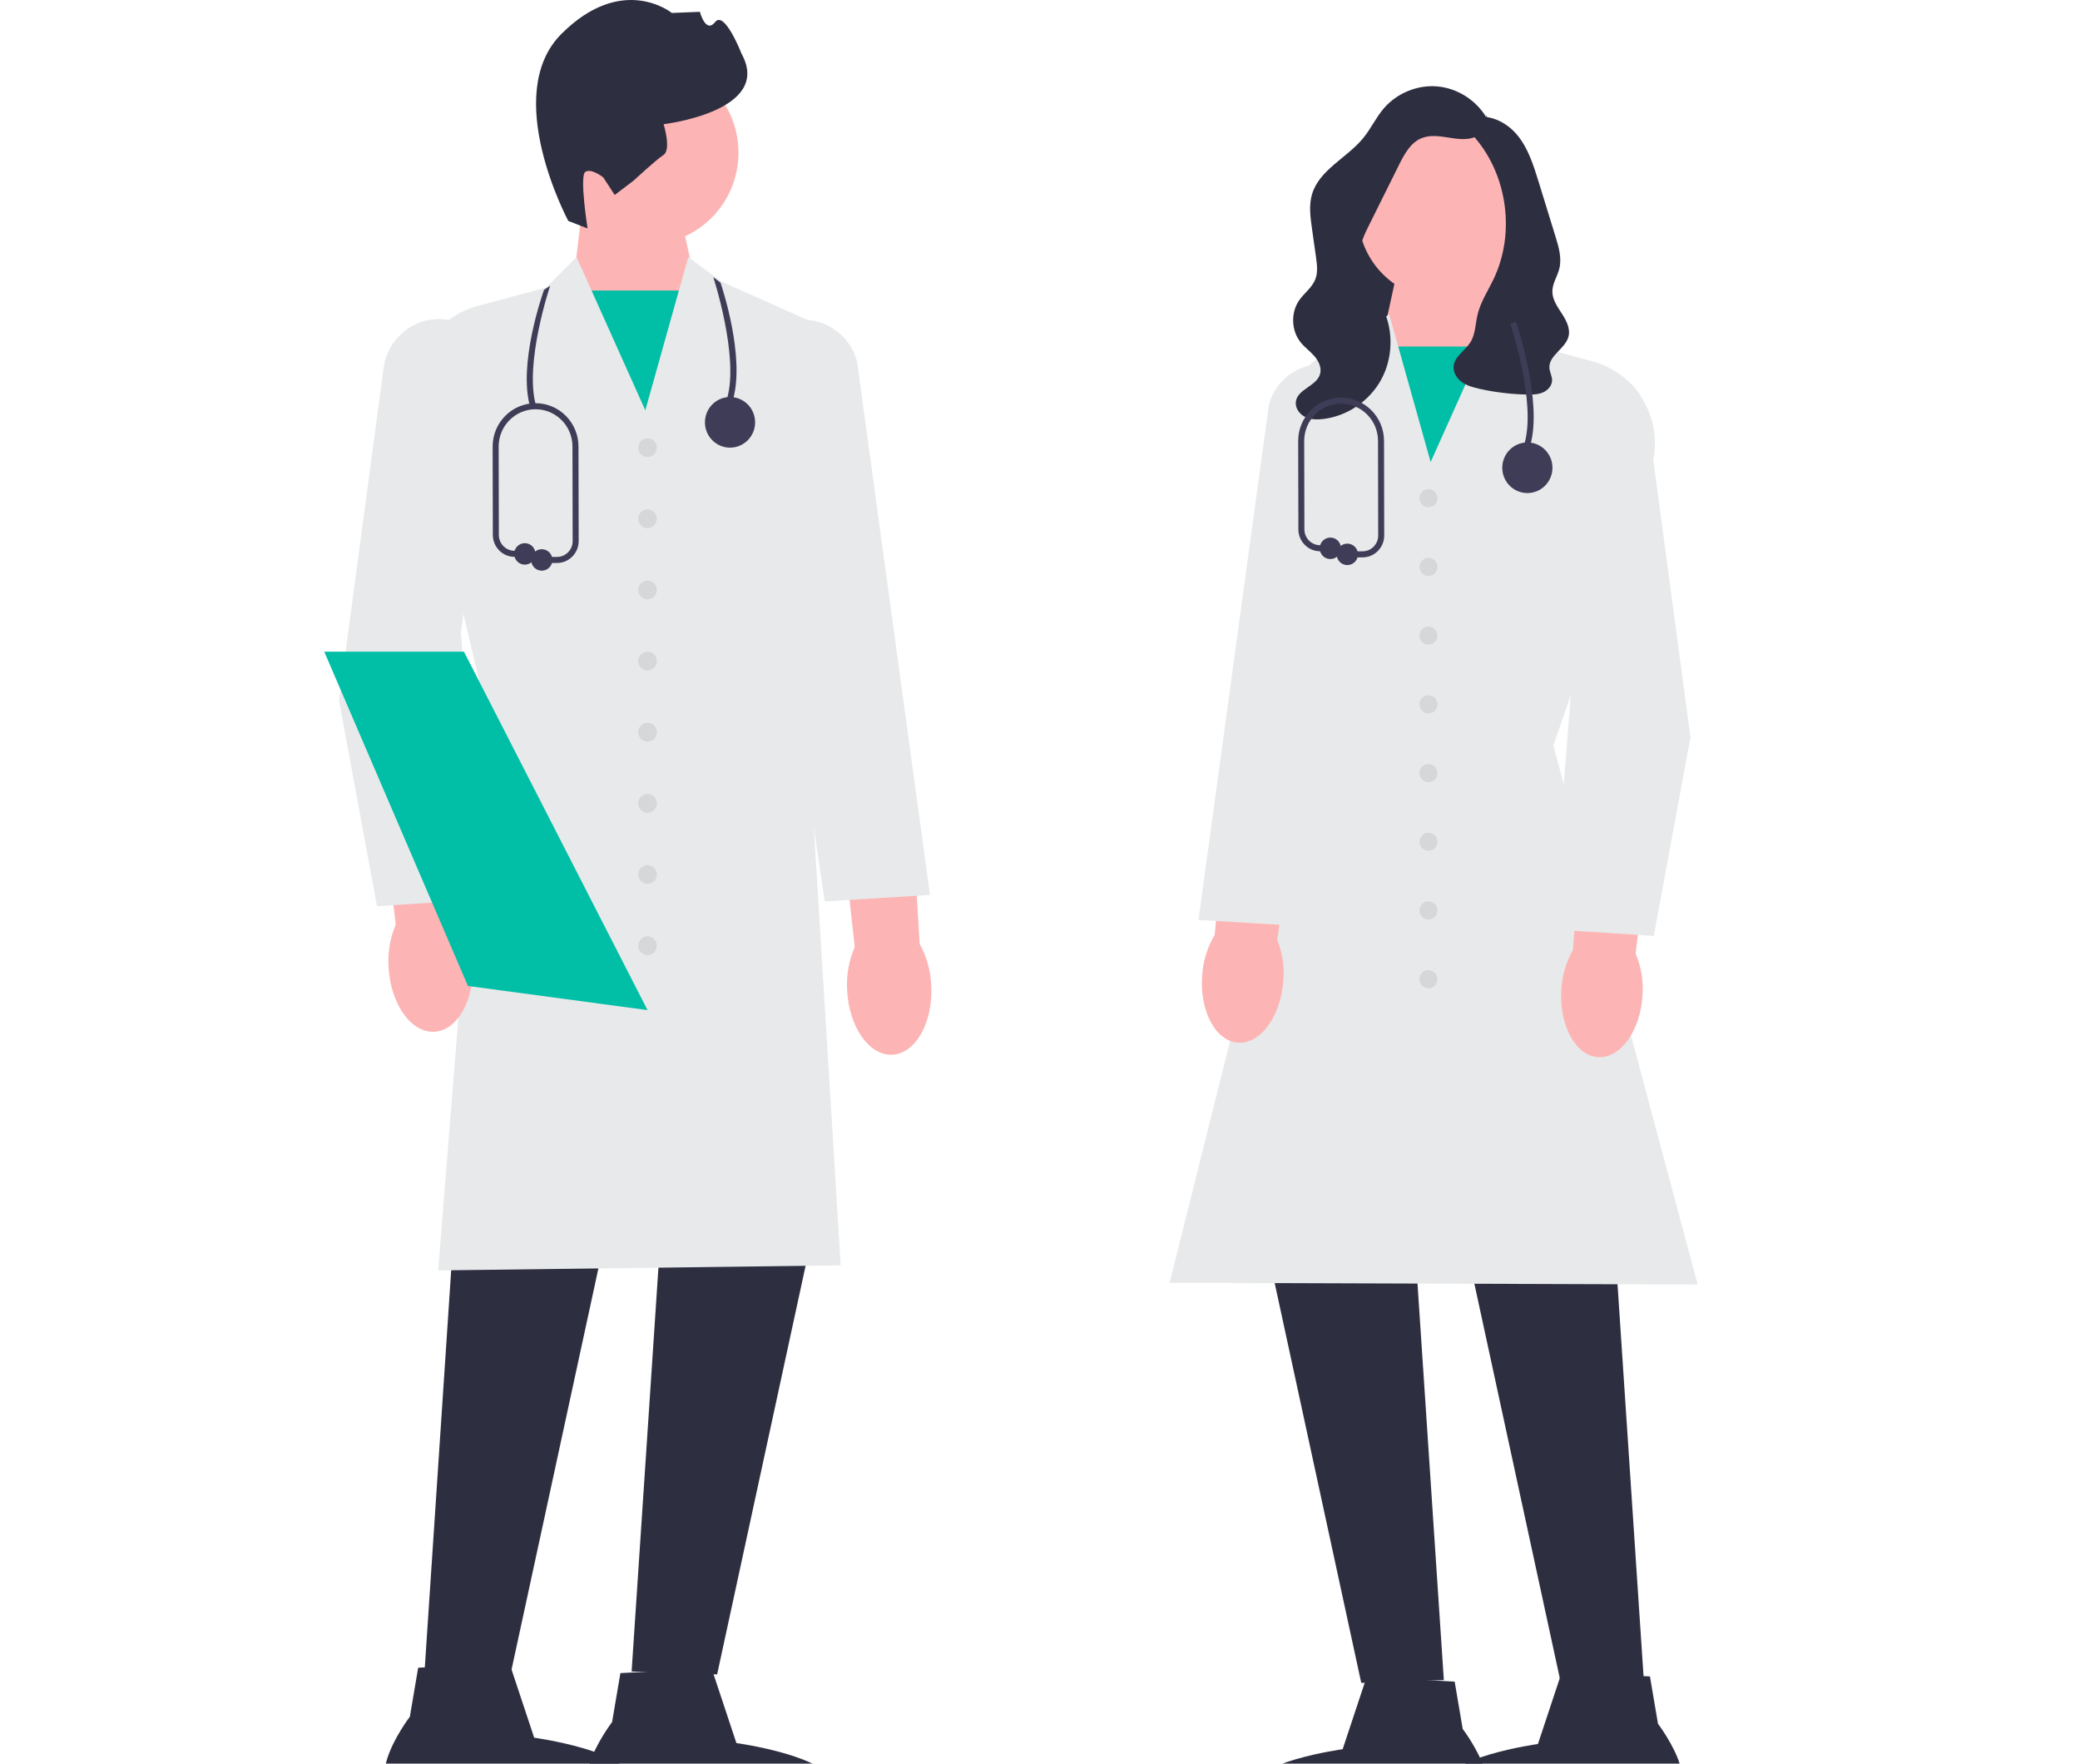 <svg width="230" height="195" viewBox="0 0 230 195" fill="none" xmlns="http://www.w3.org/2000/svg">
<g clip-path="url(#clip0_1_64)">
<path d="M74.702 21.255L77.192 32.719L71.896 48.676L63.364 31.531L64.547 21.585L74.702 21.255Z" fill="#FDB4B4"/>
<path d="M77.654 32.125H62.922V50.086H77.654V32.125Z" fill="#00BFA6"/>
<path d="M71.596 27.03C77.153 27.03 81.657 22.485 81.657 16.878C81.657 11.271 77.153 6.726 71.596 6.726C66.04 6.726 61.535 11.271 61.535 16.878C61.535 22.485 66.04 27.03 71.596 27.03Z" fill="#FDB4B4"/>
<path d="M62.839 24.427C62.839 24.427 55.339 10.451 62.101 3.726C68.862 -2.999 74.29 1.433 74.29 1.433L77.39 1.306C77.39 1.306 78.036 3.767 79.079 2.435C80.121 1.103 82.005 5.955 82.005 5.955C85.501 12.308 73.381 13.731 73.381 13.731C73.381 13.731 74.256 16.544 73.367 17.133C72.477 17.722 70.101 19.938 70.101 19.938L67.973 21.559L66.709 19.616C66.709 19.616 65.389 18.564 64.722 19.006C64.054 19.448 64.972 25.261 64.972 25.261L62.839 24.427Z" fill="#2E2E41"/>
<path d="M50.769 127.24L46.922 185.135L56.379 185.459L68.88 127.725L50.769 127.24Z" fill="#2E2E41"/>
<path d="M73.688 126.916L69.842 184.812L79.298 185.135L91.799 127.401L73.688 126.916Z" fill="#2E2E41"/>
<path d="M48.453 140.467L53.487 77.411L45.767 44.576C45.101 39.695 48.149 35.077 52.853 33.817L60.407 31.795L63.751 28.422L71.356 45.367L76.105 28.434L79.809 31.153L90.795 36.043L90.79 36.158L89.028 75.822L92.962 139.906L92.787 139.908L48.453 140.467Z" fill="#E8E9EA"/>
<path d="M78.691 184.477L81.429 192.725C81.429 192.725 92.141 194.194 92.307 197.541C92.474 200.887 77.749 198.95 69.127 199.387C60.505 199.824 67.682 190.403 67.682 190.403L68.601 184.989L78.691 184.477Z" fill="#2E2E41"/>
<path d="M56.33 183.884L59.068 192.131C59.068 192.131 69.78 193.601 69.947 196.947C70.113 200.293 55.389 198.356 46.766 198.793C38.144 199.231 45.321 189.809 45.321 189.809L46.24 184.395L56.33 183.884Z" fill="#2E2E41"/>
<path d="M42.971 106.979C42.855 105.353 43.127 103.722 43.764 102.223L41.72 85.309L49.725 84.563L50.936 101.801C51.74 103.215 52.198 104.802 52.27 106.43C52.505 110.503 50.614 113.926 48.046 114.077C45.478 114.228 43.206 111.05 42.971 106.979Z" fill="#FDB4B4"/>
<path d="M93.673 109.461C93.574 107.834 93.864 106.207 94.516 104.715L92.656 87.779L100.668 87.121L101.693 104.372C102.482 105.794 102.922 107.386 102.977 109.015C103.168 113.09 101.24 116.492 98.671 116.615C96.102 116.738 93.864 113.535 93.673 109.461Z" fill="#FDB4B4"/>
<path d="M41.687 100.195L41.66 100.049L37.488 77.463L42.418 40.684C42.858 37.4 45.763 35.035 49.04 35.299C50.751 35.437 52.287 36.256 53.364 37.605C54.441 38.955 54.907 40.643 54.676 42.359L50.966 69.943L53.302 99.447L41.687 100.195Z" fill="#E8E9EA"/>
<path d="M91.201 99.665L82.813 43.171C82.377 41.514 82.632 39.781 83.535 38.308C84.438 36.835 85.861 35.83 87.543 35.479C90.759 34.808 93.935 36.792 94.775 39.995L102.833 98.956L91.201 99.665Z" fill="#E8E9EA"/>
<path d="M71.602 50.531C72.17 50.531 72.631 50.066 72.631 49.492C72.631 48.918 72.17 48.453 71.602 48.453C71.033 48.453 70.572 48.918 70.572 49.492C70.572 50.066 71.033 50.531 71.602 50.531Z" fill="#D6D7D8"/>
<path d="M71.602 58.398C72.17 58.398 72.631 57.933 72.631 57.359C72.631 56.785 72.17 56.32 71.602 56.32C71.033 56.32 70.572 56.785 70.572 57.359C70.572 57.933 71.033 58.398 71.602 58.398Z" fill="#D6D7D8"/>
<path d="M71.602 66.265C72.17 66.265 72.631 65.8 72.631 65.226C72.631 64.652 72.17 64.187 71.602 64.187C71.033 64.187 70.572 64.652 70.572 65.226C70.572 65.8 71.033 66.265 71.602 66.265Z" fill="#D6D7D8"/>
<path d="M71.602 74.132C72.17 74.132 72.631 73.667 72.631 73.093C72.631 72.519 72.17 72.054 71.602 72.054C71.033 72.054 70.572 72.519 70.572 73.093C70.572 73.667 71.033 74.132 71.602 74.132Z" fill="#D6D7D8"/>
<path d="M71.602 81.999C72.17 81.999 72.631 81.534 72.631 80.96C72.631 80.386 72.17 79.921 71.602 79.921C71.033 79.921 70.572 80.386 70.572 80.96C70.572 81.534 71.033 81.999 71.602 81.999Z" fill="#D6D7D8"/>
<path d="M71.602 89.866C72.17 89.866 72.631 89.401 72.631 88.827C72.631 88.254 72.17 87.788 71.602 87.788C71.033 87.788 70.572 88.254 70.572 88.827C70.572 89.401 71.033 89.866 71.602 89.866Z" fill="#D6D7D8"/>
<path d="M71.602 97.734C72.17 97.734 72.631 97.268 72.631 96.694C72.631 96.121 72.17 95.655 71.602 95.655C71.033 95.655 70.572 96.121 70.572 96.694C70.572 97.268 71.033 97.734 71.602 97.734Z" fill="#D6D7D8"/>
<path d="M71.602 105.601C72.17 105.601 72.631 105.135 72.631 104.562C72.631 103.988 72.17 103.522 71.602 103.522C71.033 103.522 70.572 103.988 70.572 104.562C70.572 105.135 71.033 105.601 71.602 105.601Z" fill="#D6D7D8"/>
<path d="M71.603 111.686L52.118 109.066L51.743 109.016L41.785 85.848L35.855 72.055H51.302L71.603 111.686Z" fill="#00BFA6"/>
<path d="M149.724 23.776L162.112 16.928V36.492H147.786L149.724 23.776Z" fill="#2E2E41"/>
<path d="M164.768 28.137L165.911 37.742L157.672 54.298L152.558 38.889L154.962 27.818L164.768 28.137Z" fill="#FDB4B4"/>
<path d="M166.337 38.316H152.111V55.66H166.337V38.316Z" fill="#00BFA6"/>
<path d="M178.074 130.166L181.788 186.075L172.657 186.387L160.584 130.635L178.074 130.166Z" fill="#2E2E41"/>
<path d="M155.941 129.854L159.656 185.763L150.524 186.075L138.451 130.322L155.941 129.854Z" fill="#2E2E41"/>
<path d="M187.721 142.024L187.504 142.024L129.33 141.832L129.383 141.624L144.339 81.833L140.592 51.659C139.883 45.941 142.916 40.537 148.141 38.211L150.027 37.371L153.61 34.742L158.195 51.086L165.536 34.729L168.769 37.992L176.062 39.944C180.608 41.161 183.553 45.623 182.913 50.324L182.905 50.357L171.767 82.423L187.721 142.024Z" fill="#E8E9EA"/>
<path d="M151.11 185.44L160.854 185.934L161.741 191.162C161.741 191.162 168.672 200.26 160.346 199.838C152.019 199.416 137.8 201.286 137.961 198.055C138.122 194.823 148.466 193.404 148.466 193.404L151.11 185.44Z" fill="#2E2E41"/>
<path d="M172.703 184.866L182.447 185.361L183.334 190.589C183.334 190.589 190.265 199.687 181.939 199.265C173.613 198.842 159.393 200.713 159.554 197.481C159.715 194.25 170.059 192.831 170.059 192.831L172.703 184.866Z" fill="#2E2E41"/>
<path d="M181.626 110.027C181.399 113.959 179.205 117.028 176.725 116.882C174.245 116.736 172.42 113.43 172.647 109.497C172.716 107.925 173.158 106.392 173.935 105.027L175.104 88.381L182.834 89.101L180.861 105.435C181.476 106.882 181.738 108.457 181.626 110.027Z" fill="#FDB4B4"/>
<path d="M141.901 108.532C141.591 112.458 139.333 115.479 136.856 115.28C134.38 115.081 132.625 111.737 132.935 107.809C133.037 106.239 133.511 104.716 134.317 103.368L135.837 86.75L143.55 87.636L141.233 103.925C141.817 105.385 142.046 106.964 141.901 108.532Z" fill="#FDB4B4"/>
<path d="M182.871 103.482L171.644 102.759L171.658 102.59L173.9 74.263L170.318 47.626C170.094 45.967 170.545 44.335 171.586 43.031C172.626 41.727 174.111 40.935 175.765 40.801C178.932 40.549 181.741 42.832 182.166 46.006L186.927 81.524L186.922 81.551L182.871 103.482Z" fill="#E8E9EA"/>
<path d="M143.77 102.397L132.525 101.711L132.55 101.532L140.304 44.787C141.119 41.671 144.191 39.754 147.298 40.402C148.924 40.741 150.299 41.712 151.172 43.136C152.045 44.56 152.292 46.236 151.867 47.854L143.77 102.397Z" fill="#E8E9EA"/>
<path d="M157.956 56.09C158.505 56.09 158.95 55.641 158.95 55.086C158.95 54.532 158.505 54.083 157.956 54.083C157.407 54.083 156.961 54.532 156.961 55.086C156.961 55.641 157.407 56.09 157.956 56.09Z" fill="#D6D7D8"/>
<path d="M157.956 63.687C158.505 63.687 158.95 63.238 158.95 62.684C158.95 62.129 158.505 61.68 157.956 61.68C157.407 61.68 156.961 62.129 156.961 62.684C156.961 63.238 157.407 63.687 157.956 63.687Z" fill="#D6D7D8"/>
<path d="M157.956 71.284C158.505 71.284 158.95 70.835 158.95 70.281C158.95 69.727 158.505 69.277 157.956 69.277C157.407 69.277 156.961 69.727 156.961 70.281C156.961 70.835 157.407 71.284 157.956 71.284Z" fill="#D6D7D8"/>
<path d="M157.956 78.881C158.505 78.881 158.95 78.432 158.95 77.878C158.95 77.324 158.505 76.874 157.956 76.874C157.407 76.874 156.961 77.324 156.961 77.878C156.961 78.432 157.407 78.881 157.956 78.881Z" fill="#D6D7D8"/>
<path d="M157.956 86.478C158.505 86.478 158.95 86.029 158.95 85.475C158.95 84.921 158.505 84.472 157.956 84.472C157.407 84.472 156.961 84.921 156.961 85.475C156.961 86.029 157.407 86.478 157.956 86.478Z" fill="#D6D7D8"/>
<path d="M157.956 94.075C158.505 94.075 158.95 93.626 158.95 93.072C158.95 92.518 158.505 92.069 157.956 92.069C157.407 92.069 156.961 92.518 156.961 93.072C156.961 93.626 157.407 94.075 157.956 94.075Z" fill="#D6D7D8"/>
<path d="M157.956 101.672C158.505 101.672 158.95 101.223 158.95 100.669C158.95 100.115 158.505 99.666 157.956 99.666C157.407 99.666 156.961 100.115 156.961 100.669C156.961 101.223 157.407 101.672 157.956 101.672Z" fill="#D6D7D8"/>
<path d="M157.956 109.27C158.505 109.27 158.95 108.82 158.95 108.266C158.95 107.712 158.505 107.263 157.956 107.263C157.407 107.263 156.961 107.712 156.961 108.266C156.961 108.82 157.407 109.27 157.956 109.27Z" fill="#D6D7D8"/>
<path d="M159.465 33.039C164.603 33.039 168.767 28.837 168.767 23.654C168.767 18.471 164.603 14.269 159.465 14.269C154.328 14.269 150.164 18.471 150.164 23.654C150.164 28.837 154.328 33.039 159.465 33.039Z" fill="#FDB4B4"/>
<path d="M164.34 12.698C164.786 13.613 164.079 14.755 163.143 15.14C162.208 15.524 161.151 15.368 160.153 15.208C159.156 15.048 158.098 14.896 157.165 15.288C155.958 15.794 155.278 17.064 154.692 18.243C153.597 20.444 152.503 22.644 151.409 24.845C150.874 25.92 150.327 27.043 150.317 28.246C150.298 30.454 152.034 32.218 152.968 34.215C154.105 36.646 154.011 39.626 152.723 41.979C151.436 44.333 148.987 46 146.342 46.325C145.646 46.41 144.91 46.401 144.284 46.082C143.658 45.763 143.181 45.066 143.297 44.369C143.523 43.004 145.589 42.685 145.969 41.356C146.167 40.662 145.816 39.921 145.343 39.379C144.87 38.837 144.272 38.414 143.821 37.853C142.781 36.56 142.711 34.565 143.659 33.202C144.217 32.4 145.078 31.805 145.438 30.896C145.745 30.122 145.634 29.251 145.518 28.425C145.368 27.364 145.219 26.303 145.069 25.242C144.895 24.003 144.724 22.721 145.068 21.52C145.857 18.767 148.938 17.474 150.745 15.262C151.584 14.235 152.149 12.999 153.01 11.99C154.456 10.296 156.731 9.362 158.938 9.556C161.144 9.75 163.225 11.068 164.358 12.988" fill="#2E2E41"/>
<path d="M162.872 12.871C162.417 13.035 162.248 13.633 162.379 14.101C162.51 14.57 162.853 14.943 163.166 15.313C166.712 19.5 167.536 25.833 165.182 30.802C164.556 32.124 163.721 33.368 163.384 34.792C163.138 35.829 163.151 36.966 162.581 37.864C162.001 38.778 160.851 39.39 160.737 40.469C160.664 41.161 161.082 41.834 161.643 42.24C162.204 42.646 162.889 42.832 163.563 42.983C165.314 43.377 167.104 43.592 168.898 43.624C169.483 43.634 170.086 43.621 170.622 43.386C171.159 43.151 171.617 42.641 171.623 42.051C171.628 41.587 171.363 41.16 171.329 40.697C171.227 39.311 173.076 38.574 173.436 37.232C173.673 36.35 173.206 35.443 172.709 34.679C172.212 33.915 171.645 33.113 171.657 32.2C171.669 31.325 172.213 30.555 172.425 29.706C172.717 28.533 172.358 27.306 172.001 26.151C171.699 25.168 171.396 24.186 171.093 23.204C170.771 22.16 170.449 21.116 170.127 20.072C169.564 18.249 168.974 16.374 167.758 14.912C166.541 13.45 164.525 12.492 162.728 13.089" fill="#2E2E41"/>
<path d="M169.21 49.239L168.572 49.052C169.9 44.457 167.037 35.882 167.008 35.796L167.636 35.579C167.758 35.939 170.596 44.443 169.21 49.239Z" fill="#3F3C57"/>
<path d="M168.891 54.517C170.423 54.517 171.665 53.264 171.665 51.718C171.665 50.173 170.423 48.919 168.891 48.919C167.359 48.919 166.117 50.173 166.117 51.718C166.117 53.264 167.359 54.517 168.891 54.517Z" fill="#3F3C57"/>
<path d="M150.665 61.627H148.982C148.799 61.627 148.65 61.477 148.65 61.292C148.65 61.108 148.799 60.958 148.982 60.958H150.665C151.128 60.958 151.564 60.775 151.891 60.444C152.218 60.113 152.398 59.673 152.397 59.206L152.377 48.75C152.377 46.479 150.546 44.632 148.296 44.632C146.045 44.632 144.214 46.479 144.214 48.75L144.235 58.536C144.237 59.491 145.008 60.273 145.954 60.281L147.109 60.289C147.292 60.291 147.44 60.442 147.439 60.627C147.437 60.811 147.289 60.96 147.106 60.96H147.104L145.949 60.951C144.64 60.941 143.573 59.858 143.571 58.537L143.55 48.75C143.55 46.11 145.679 43.962 148.296 43.962C150.912 43.962 153.041 46.11 153.041 48.75L153.062 59.204C153.063 59.851 152.814 60.46 152.361 60.917C151.908 61.375 151.306 61.627 150.665 61.627Z" fill="#3F3C57"/>
<path d="M147.107 61.812C147.757 61.812 148.283 61.28 148.283 60.625C148.283 59.969 147.757 59.437 147.107 59.437C146.457 59.437 145.93 59.969 145.93 60.625C145.93 61.28 146.457 61.812 147.107 61.812Z" fill="#3F3C57"/>
<path d="M148.982 62.48C149.632 62.48 150.159 61.948 150.159 61.292C150.159 60.637 149.632 60.105 148.982 60.105C148.332 60.105 147.805 60.637 147.805 61.292C147.805 61.948 148.332 62.48 148.982 62.48Z" fill="#3F3C57"/>
<path d="M81.042 44.217L80.405 44.03C81.733 39.435 78.901 30.727 78.872 30.641L79.669 31.247C79.791 31.607 82.429 39.421 81.042 44.217Z" fill="#3F3C57"/>
<path d="M58.633 45.034L59.27 44.846C57.942 40.251 60.806 31.676 60.835 31.59L60.153 32.051C60.031 32.41 57.246 40.237 58.633 45.034Z" fill="#3F3C57"/>
<path d="M80.724 49.495C82.256 49.495 83.498 48.242 83.498 46.696C83.498 45.151 82.256 43.898 80.724 43.898C79.192 43.898 77.95 45.151 77.95 46.696C77.95 48.242 79.192 49.495 80.724 49.495Z" fill="#3F3C57"/>
<path d="M61.59 62.246H59.908C59.724 62.246 59.576 62.096 59.576 61.911C59.576 61.726 59.724 61.576 59.908 61.576H61.59C62.054 61.576 62.489 61.394 62.817 61.063C63.144 60.732 63.324 60.292 63.323 59.824L63.302 49.369C63.302 47.098 61.472 45.25 59.221 45.25C56.971 45.25 55.14 47.097 55.14 49.368L55.16 59.154C55.162 60.109 55.934 60.892 56.88 60.899L58.035 60.908C58.218 60.909 58.365 61.06 58.364 61.246C58.363 61.43 58.214 61.578 58.032 61.578H58.029L56.875 61.569C55.566 61.559 54.499 60.476 54.496 59.156L54.476 49.369C54.476 46.728 56.605 44.58 59.221 44.58C61.838 44.58 63.967 46.728 63.967 49.368L63.987 59.823C63.988 60.47 63.739 61.078 63.286 61.536C62.834 61.994 62.231 62.246 61.59 62.246Z" fill="#3F3C57"/>
<path d="M58.032 62.431C58.682 62.431 59.209 61.899 59.209 61.243C59.209 60.587 58.682 60.056 58.032 60.056C57.382 60.056 56.855 60.587 56.855 61.243C56.855 61.899 57.382 62.431 58.032 62.431Z" fill="#3F3C57"/>
<path d="M59.908 63.099C60.558 63.099 61.084 62.567 61.084 61.911C61.084 61.255 60.558 60.724 59.908 60.724C59.258 60.724 58.731 61.255 58.731 61.911C58.731 62.567 59.258 63.099 59.908 63.099Z" fill="#3F3C57"/>
</g>
<defs>
<clipPath id="clip0_1_64">
<rect width="230" height="200" fill="white"/>
</clipPath>
</defs>
</svg>
